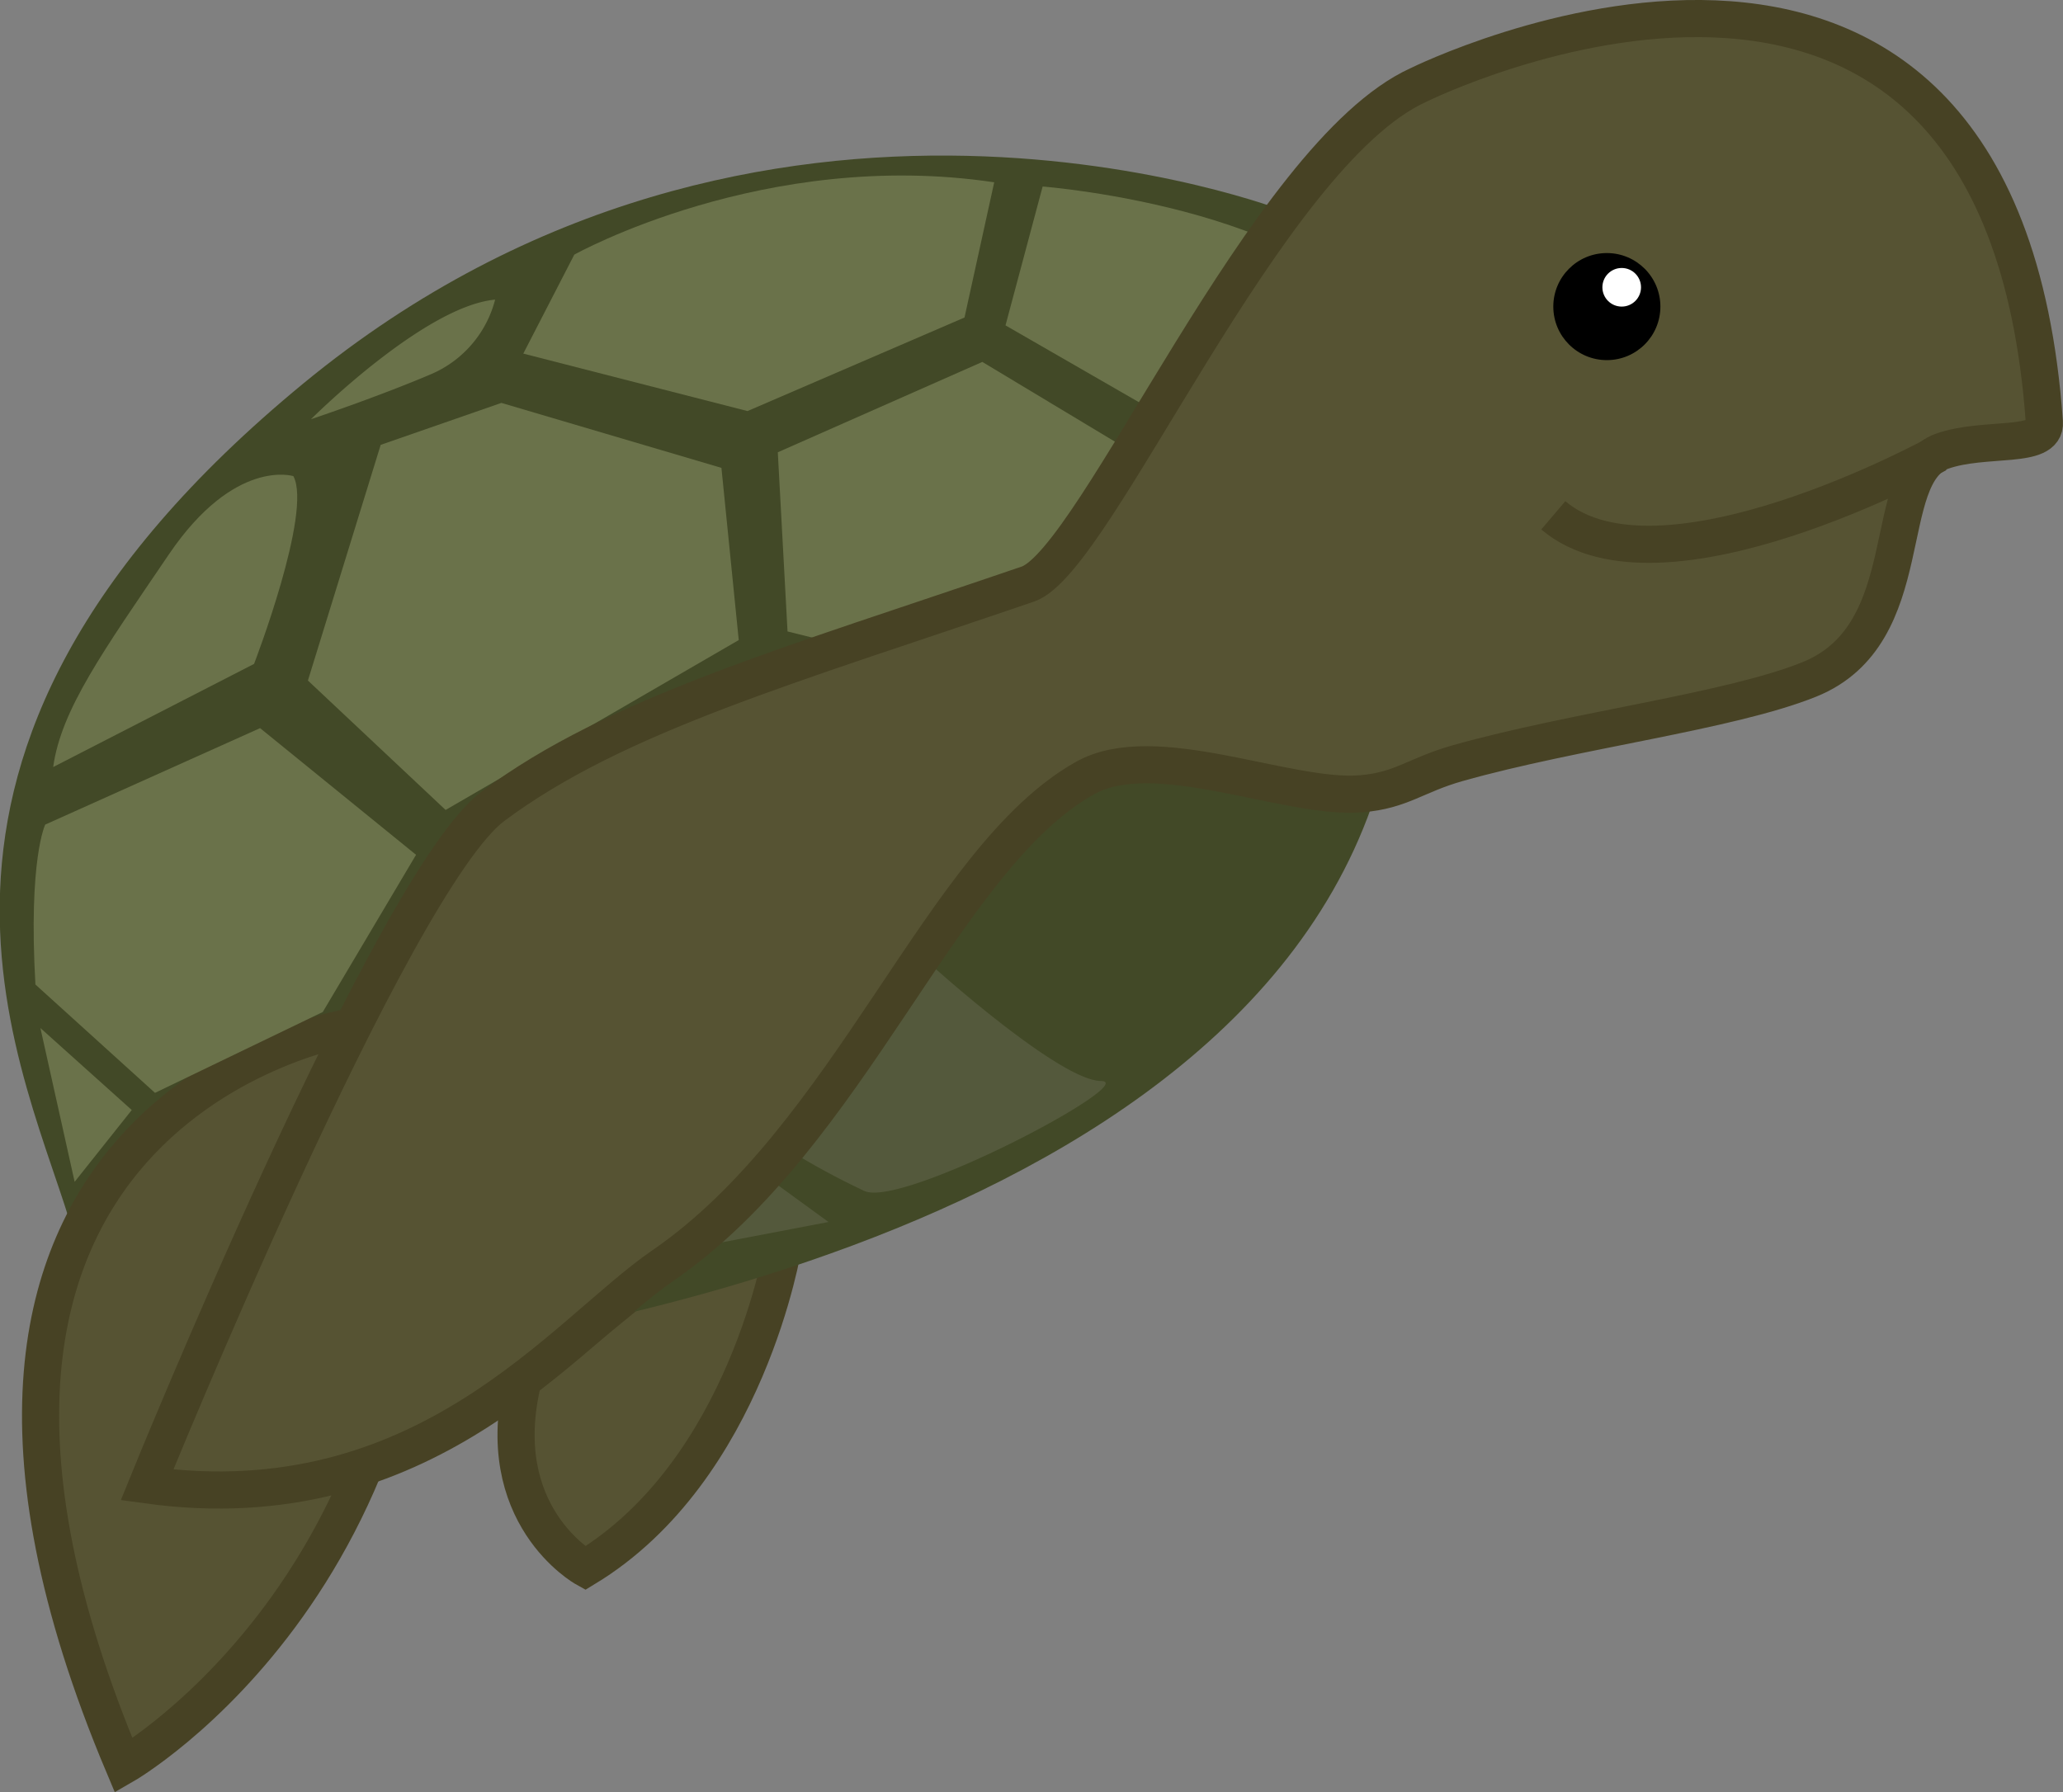<svg id="Layer_2" data-name="Layer 2" xmlns="http://www.w3.org/2000/svg" viewBox="0 0 277.78 241.36"><rect x="0" y="0" width="277.78" height="241.36" fill="#808080" stroke="none"/><defs><style>.cls-1{fill:#54593c;}.cls-2{fill:#565333;stroke:#474224;stroke-miterlimit:10;stroke-width:5px;}.cls-3{fill:#424927;}.cls-4{fill:#6a724a;}.cls-5{fill:#fff;}</style></defs><title>gladskildpadde</title><path class="cls-1" d="M813.18,162.69s11.4,16,26.79,15.38c0,0,21.75-18.16,24.49-30.25C864.46,147.82,830.08,126.89,813.18,162.69Z" transform="translate(-684.13 -36.88)"/><path class="cls-2" d="M762.92,248.08s-12.88-7.16-8.33-25.44l18.72-15.3,16.3-2.8S784.78,234.84,762.92,248.08Z" transform="translate(-684.13 -36.88)"/><path class="cls-3" d="M857.2,65.34S786.75,37.69,725,88.5s-36.92,93-30.85,115c0,0,17.49-25,36.8-27.09s3.53,43.34,3.53,43.34,111.65-10.07,134.35-74.32S857.2,65.34,857.2,65.34Z" transform="translate(-684.13 -36.88)"/><path class="cls-2" d="M731,175.26s-67.41,11.13-30.21,99.4c0,0,45.78-26.25,39.38-93.31C740.15,181.35,739.38,173.11,731,175.26Z" transform="translate(-684.13 -36.88)"/><path class="cls-4" d="M873.73,129l-16.05,6-15.78-6L812.13,142l-6,14.08L766.53,182.5l-23.16-6.63,4-22.76,38.27-22,27.56,5.48,25.07-13.54L847.37,101l-.85-4.75-27-15.55,5-18.7s40,3.07,48.3,22.18c9.19,21.12,8.76,21.3,8.76,21.3Z" transform="translate(-684.13 -36.88)"/><polygon class="cls-4" points="106.04 85.04 128 90.5 150.07 79.09 155.84 62.92 132.27 48.74 104.73 60.91 106.04 85.04"/><path class="cls-4" d="M818,61.43l-4,18.21-29.22,12.6L754.59,84.5l6.87-13.33S787.12,56.82,818,61.43Z" transform="translate(-684.13 -36.88)"/><path class="cls-4" d="M726,93.34s15.21-15.22,24.8-16.11a15,15,0,0,1-8.53,10C735.09,90.3,726,93.34,726,93.34Z" transform="translate(-684.13 -36.88)"/><polygon class="cls-4" points="51.26 59.91 41.46 91.65 60 109.08 99.47 86.2 97.14 63.01 67.51 54.26 51.26 59.91"/><path class="cls-4" d="M723.63,101s-7.91-2.5-16.76,10.54-14.51,20.91-15.58,28.64l27.05-13.89S726.22,105.83,723.63,101Z" transform="translate(-684.13 -36.88)"/><path class="cls-4" d="M690.22,147.93s-2.28,4.65-1.32,21.54L705,184.06l22.59-10.89L740.15,152l-21-17.06Z" transform="translate(-684.13 -36.88)"/><polygon class="cls-4" points="5.44 138.45 10.05 159.16 17.74 149.49 5.44 138.45"/><path class="cls-1" d="M809.88,167.16s16.94,15.25,22.49,15.3-26.76,17.17-31.86,14.81a102.7,102.7,0,0,1-9.72-5.23l17-23.3Z" transform="translate(-684.13 -36.88)"/><polygon class="cls-1" points="104.12 159.16 111.56 164.57 95.32 167.67 104.12 159.16 104.12 159.16"/><path class="cls-2" d="M822.53,115.54c9.24-3.17,32-57.88,52.58-67.21,0,0,78.33-38.88,84.29,45.41.27,3.68-8,1.87-13.76,3.9-8.68,3.1-2.71,24.63-17.89,30.74-10.76,4.34-31.57,6.82-47.35,11.28-5.68,1.61-7.56,3.68-13,4.12-10,.81-27.73-7.41-37.17-2.12-19.31,10.82-31.47,48.24-56.87,65.68-13.24,9.08-32,34.7-69.43,29.52,0,0,33-81.31,46.62-91.43C767,133.16,790.47,126.51,822.53,115.54Z" transform="translate(-684.13 -36.88)"/><circle cx="216.36" cy="41.29" r="7.21"/><path class="cls-2" d="M945,98s-37.3,20.54-51.72,8.28" transform="translate(-684.13 -36.88)"/><circle class="cls-5" cx="218.36" cy="38.69" r="2.6"/></svg>
